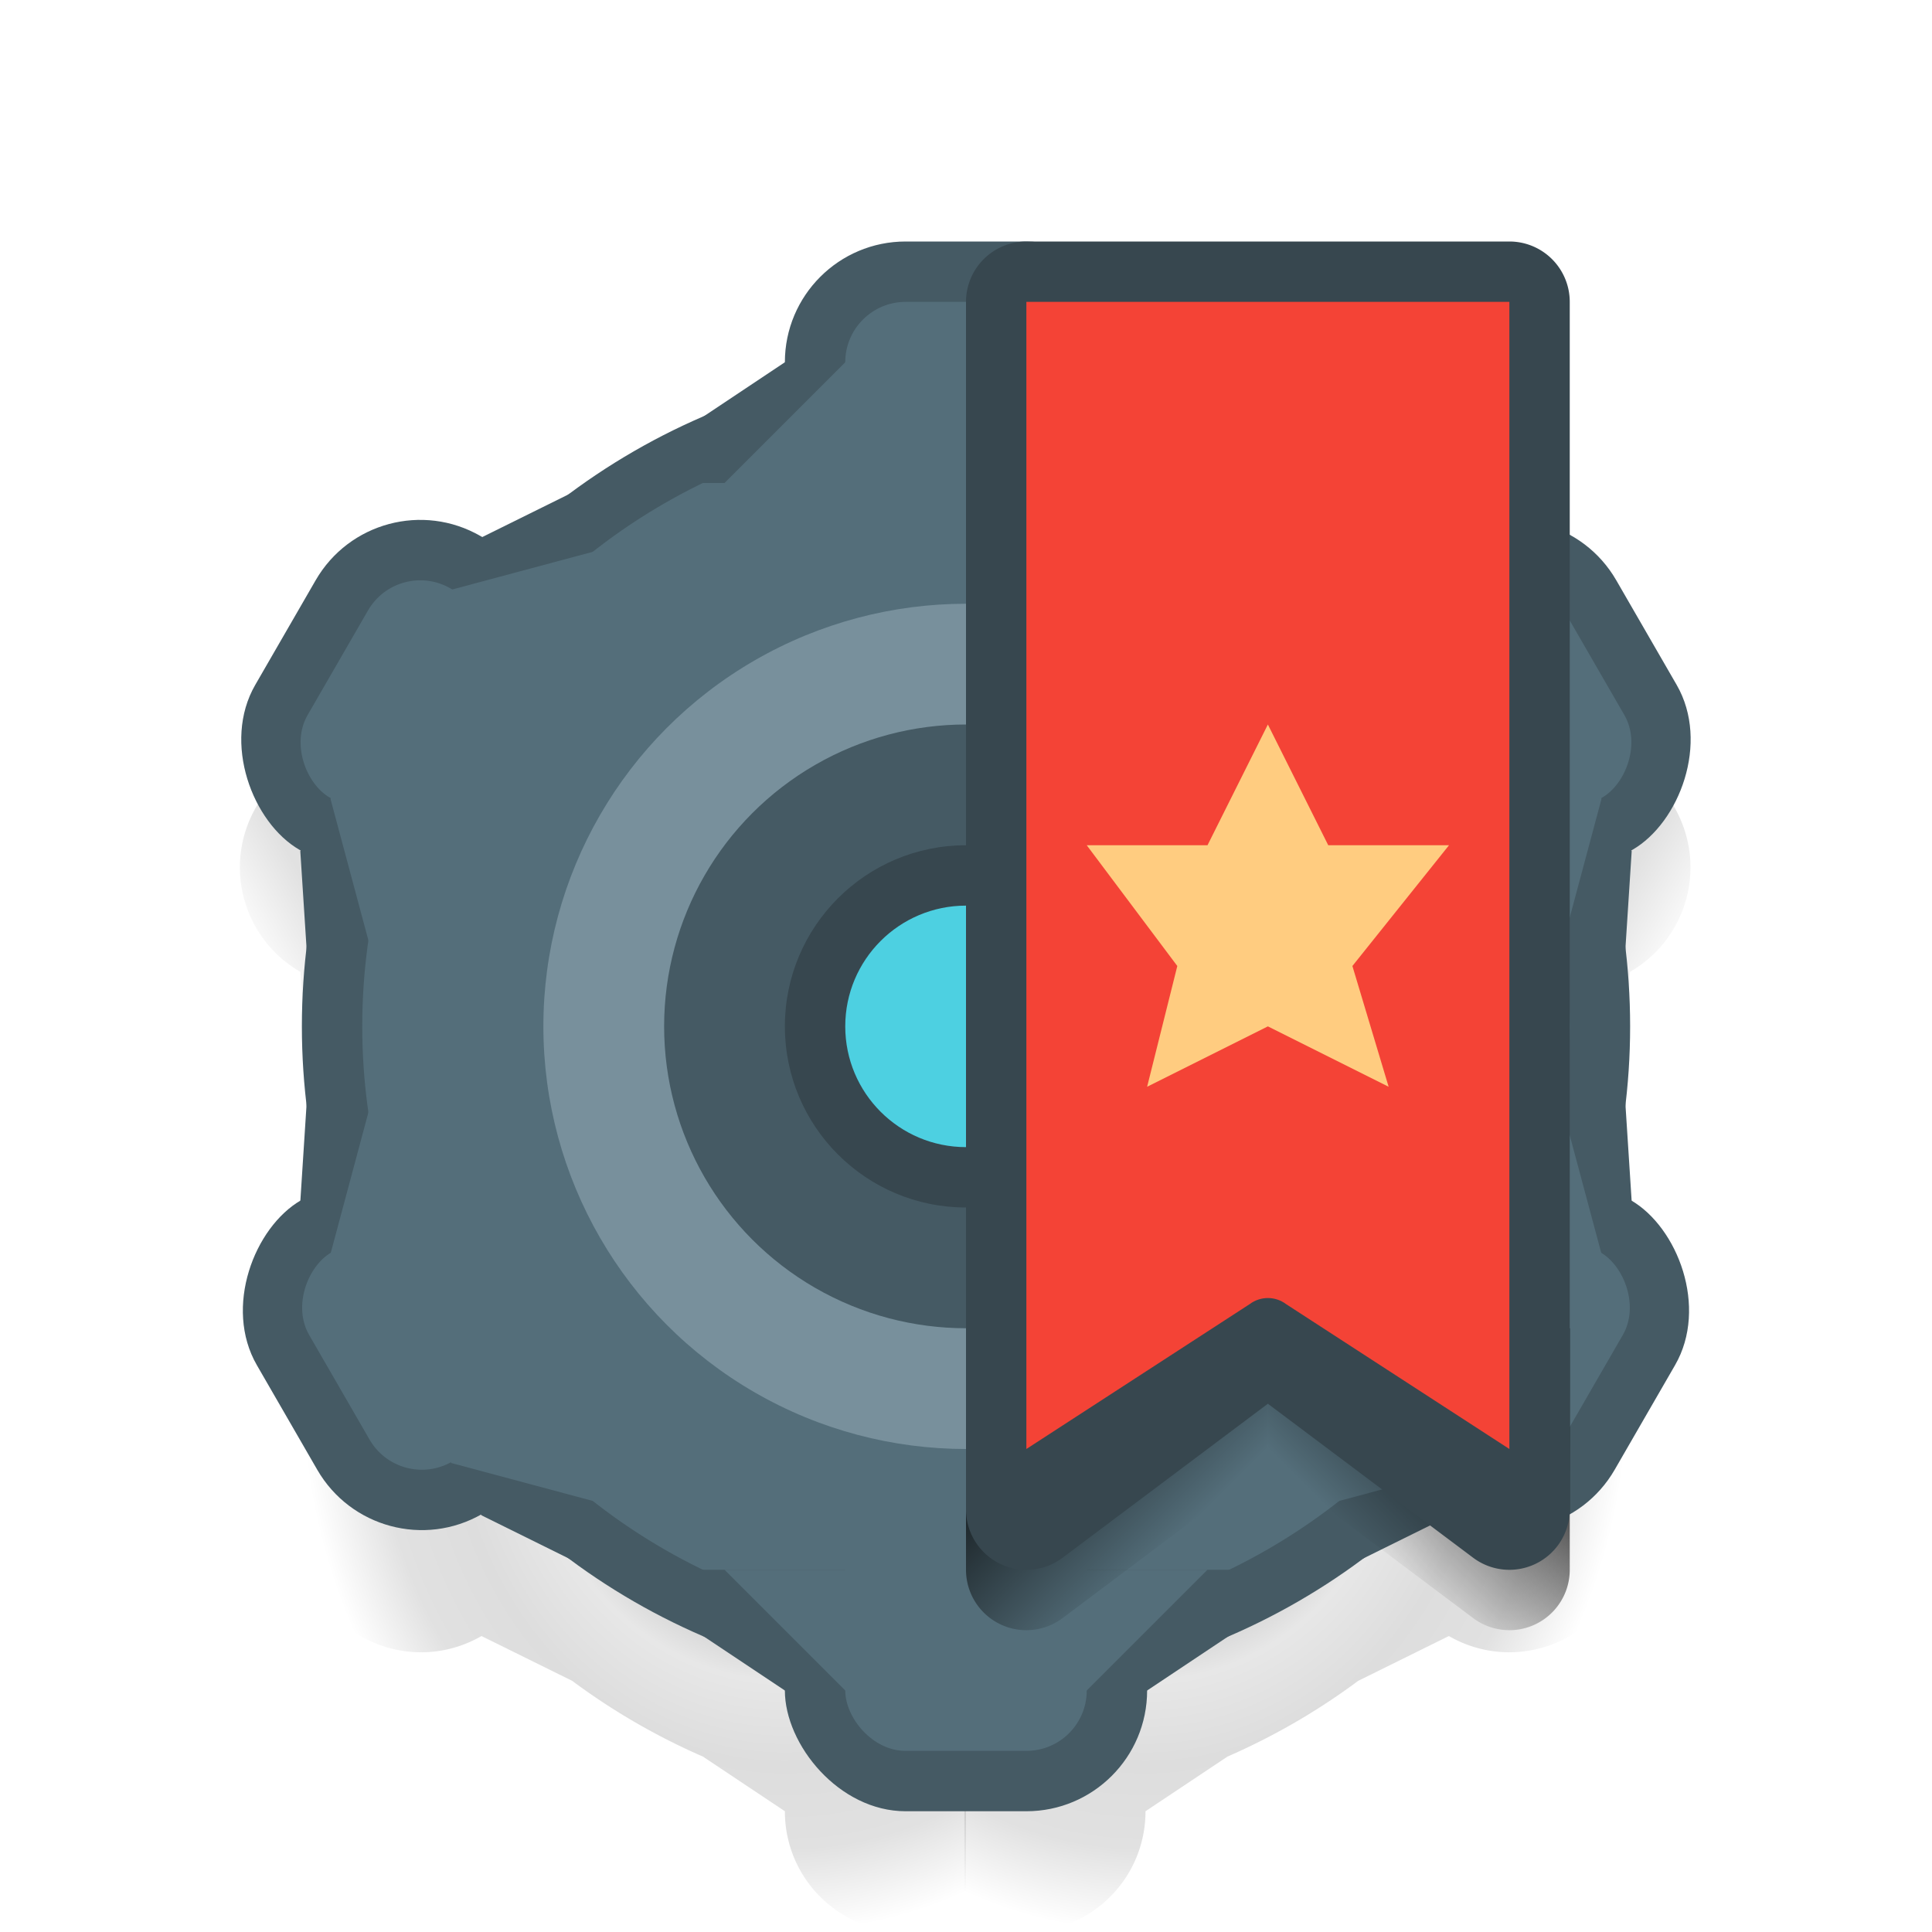 <svg xmlns="http://www.w3.org/2000/svg" xmlns:svg="http://www.w3.org/2000/svg" xmlns:xlink="http://www.w3.org/1999/xlink" id="svg2" width="32" height="32" version="1.1" viewBox="0 0 32 32"><defs id="defs4"><linearGradient id="linearGradient4407"><stop id="stop4409" offset="0" stop-color="#000" stop-opacity="1"/><stop id="stop4411" offset="1" stop-color="#000" stop-opacity="0"/></linearGradient><style id="current-color-scheme" type="text/css"/><style id="current-color-scheme-10" type="text/css"/><style id="current-color-scheme-1" type="text/css"/><linearGradient id="linearGradient4301" x1="12" x2="4" y1="1031.362" y2="1035.981" gradientTransform="translate(2.0217383e-6,0)" gradientUnits="userSpaceOnUse" xlink:href="#Shadow"/><linearGradient id="Shadow"><stop id="stop4260" offset="0" stop-color="#000" stop-opacity="1"/><stop id="stop4262" offset=".308" stop-color="#000" stop-opacity=".309"/><stop id="stop4282" offset=".538" stop-color="#000" stop-opacity=".094"/><stop id="stop4284" offset=".692" stop-color="#000" stop-opacity=".133"/><stop id="stop4264" offset=".846" stop-color="#000" stop-opacity=".118"/><stop id="stop4266" offset="1" stop-color="#000" stop-opacity="0"/></linearGradient><radialGradient id="radialGradient4360" cx="6.799" cy="25.36" r="6.014" fx="6.799" fy="25.36" gradientTransform="matrix(1.33,2.0923983e-7,2.3791341e-7,-1.497,9.928,1081.316)" gradientUnits="userSpaceOnUse" xlink:href="#Shadow"/><radialGradient id="radialGradient4328" cx="6.799" cy="25.36" r="6.014" fx="6.799" fy="25.36" gradientTransform="matrix(-1.33,2.0923983e-7,-2.3791341e-7,-1.497,22.044,1081.316)" gradientUnits="userSpaceOnUse" xlink:href="#Shadow"/><linearGradient id="linearGradient4385" x1="12" x2="4" y1="1031.362" y2="1035.981" gradientTransform="matrix(-1,0,0,1,31.973,0)" gradientUnits="userSpaceOnUse" xlink:href="#Shadow"/><linearGradient id="linearGradient4413" x1="17" x2="20" y1="1043.362" y2="1046.362" gradientTransform="translate(-1,-4.2446442e-4)" gradientUnits="userSpaceOnUse" xlink:href="#linearGradient4407"/><linearGradient id="linearGradient4420" x1="17" x2="20" y1="1043.362" y2="1046.362" gradientTransform="matrix(-1,0,0,1,43,-4.2446442e-4)" gradientUnits="userSpaceOnUse" xlink:href="#linearGradient4407"/></defs><g id="layer1" transform="translate(0,-1020.362)"><path id="path4356" fill="url(#radialGradient4360)" fill-opacity="1" fill-rule="evenodd" stroke="none" stroke-linecap="butt" stroke-linejoin="miter" stroke-opacity="1" stroke-width="1" d="m 15.973,1037.362 10.967,0 -0.047,0.738 a 11,11 0 0 1 0.08,1.262 11,11 0 0 1 -0.082,1.225 l 0.107,1.678 c 0.96,0.554 1.286,1.773 0.732,2.732 l -1,1.73 c -0.554,0.96 -1.773,1.286 -2.732,0.733 l -1.502,0.742 a 11,11 0 0 1 -2.164,1.254 l -1.359,0.906 c 0,1.108 -0.892,2 -2,2 l -1,0 0,-15 z"/><path id="path4318" fill="url(#radialGradient4328)" fill-opacity="1" fill-rule="evenodd" stroke="none" stroke-linecap="butt" stroke-linejoin="miter" stroke-opacity="1" stroke-width="1" d="m 16,1037.362 -10.967,0 0.047,0.738 a 11,11 0 0 0 -0.08,1.262 11,11 0 0 0 0.082,1.225 l -0.107,1.678 c -0.96,0.554 -1.286,1.773 -0.732,2.732 l 1,1.73 c 0.554,0.96 1.773,1.286 2.732,0.733 l 1.502,0.742 a 11,11 0 0 0 2.164,1.254 l 1.359,0.906 c 0,1.108 0.892,2 2,2 l 1,0 0,-15 z"/><path id="path4306" fill="url(#linearGradient4301)" fill-opacity="1" fill-rule="evenodd" stroke="none" stroke-linecap="butt" stroke-linejoin="miter" stroke-opacity="1" stroke-width="1" d="m 15,1026.362 c -1.108,0 -2,0.892 -2,2 l -1.4,0.934 a 11,11 0 0 0 -2.127,1.228 l -1.498,0.74 c -0.96,-0.554 -2.178,-0.227 -2.732,0.733 l -1,1.73 c -0.554,0.96 -0.227,2.179 0.732,2.732 l 0.059,0.902 10.967,0 0,-11 -1,0 z"/><path id="path4383" fill="url(#linearGradient4385)" fill-opacity="1" fill-rule="evenodd" stroke="none" stroke-linecap="butt" stroke-linejoin="miter" stroke-opacity="1" stroke-width="1" d="m 16.973,1026.362 c 1.108,0 2,0.892 2,2 l 1.4,0.934 a 11,11 0 0 1 2.127,1.228 l 1.498,0.74 c 0.96,-0.554 2.178,-0.227 2.732,0.733 l 1,1.73 c 0.554,0.96 0.227,2.179 -0.732,2.732 l -0.059,0.902 -10.967,0 0,-11 1,0 z"/><path id="path4329" fill="#455a64" fill-opacity="1" fill-rule="evenodd" stroke="none" stroke-linecap="butt" stroke-linejoin="miter" stroke-opacity="1" stroke-width="1" d="m 4.974,1040.264 0.232,-3.598 5,8.66 1,1.732 -3.232,-1.598 z"/><path id="path4331" fill="#455a64" fill-opacity="1" fill-rule="evenodd" stroke="none" stroke-linecap="butt" stroke-linejoin="miter" stroke-opacity="1" stroke-width="1" d="m 24.026,1029.264 -3.232,-1.598 5,8.66 1,1.732 0.232,-3.598 z"/><path id="path4333" fill="#455a64" fill-opacity="1" fill-rule="evenodd" stroke="none" stroke-linecap="butt" stroke-linejoin="miter" stroke-opacity="1" stroke-width="1" d="m 4.974,1034.46 0.232,3.598 5,-8.66 1,-1.732 -3.232,1.598 z"/><path id="path4335" fill="#455a64" fill-opacity="1" fill-rule="evenodd" stroke="none" stroke-linecap="butt" stroke-linejoin="miter" stroke-opacity="1" stroke-width="1" d="m 24.026,1045.46 -3.232,1.598 5,-8.66 1,-1.732 0.232,3.598 z"/><rect id="rect4311" width="6" height="26" x="903.382" y="491.825" fill="#455a64" fill-opacity="1" stroke="none" stroke-dasharray="none" stroke-linecap="round" stroke-linejoin="round" stroke-miterlimit="4" stroke-opacity="1" stroke-width="2" opacity="1" ry="2" transform="matrix(0.5,0.866,-0.866,0.5,0,0)"/><rect id="rect4313" width="6" height="26" x="-893.382" y="-545.537" fill="#455a64" fill-opacity="1" stroke="none" stroke-dasharray="none" stroke-linecap="round" stroke-linejoin="round" stroke-miterlimit="4" stroke-opacity="1" stroke-width="2" opacity="1" ry="2" transform="matrix(0.5,-0.866,-0.866,-0.5,0,0)"/><rect id="rect4309" width="6" height="26" x="13" y="1024.362" fill="#455a64" fill-opacity="1" stroke="none" stroke-dasharray="none" stroke-linecap="round" stroke-linejoin="round" stroke-miterlimit="4" stroke-opacity="1" stroke-width="2" opacity="1" ry="2"/><circle id="circle4305" cx="16" cy="1037.362" r="11" fill="#455a64" fill-opacity="1" stroke="none" stroke-dasharray="none" stroke-linecap="round" stroke-linejoin="round" stroke-miterlimit="4" stroke-opacity="1" stroke-width="2" opacity="1"/><circle id="circle4317" cx="16" cy="1037.362" r="10" fill="#546e7a" fill-opacity="1" stroke="none" stroke-dasharray="none" stroke-linecap="round" stroke-linejoin="round" stroke-miterlimit="4" stroke-opacity="1" stroke-width="2" opacity="1"/><rect id="rect4321" width="4" height="24" x="904.382" y="492.825" fill="#546e7a" fill-opacity="1" stroke="none" stroke-dasharray="none" stroke-linecap="round" stroke-linejoin="round" stroke-miterlimit="4" stroke-opacity="1" stroke-width="2" opacity="1" ry="1" transform="matrix(0.5,0.866,-0.866,0.5,0,0)"/><rect id="rect4323" width="4" height="24" x="-892.382" y="-544.538" fill="#546e7a" fill-opacity="1" stroke="none" stroke-dasharray="none" stroke-linecap="round" stroke-linejoin="round" stroke-miterlimit="4" stroke-opacity="1" stroke-width="2" opacity="1" ry="1" transform="matrix(0.5,-0.866,-0.866,-0.5,0,0)"/><path id="path4341" fill="#546e7a" fill-opacity="1" fill-rule="evenodd" stroke="none" stroke-linecap="butt" stroke-linejoin="miter" stroke-opacity="1" stroke-width="1" d="m 24.526,1030.13 -2.732,-0.732 4,6.928 0.732,-2.732 z"/><path id="path4343" fill="#546e7a" fill-opacity="1" fill-rule="evenodd" stroke="none" stroke-linecap="butt" stroke-linejoin="miter" stroke-opacity="1" stroke-width="1" d="m 5.474,1041.13 0.732,-2.732 4,6.928 -2.732,-0.732 z"/><path id="path4345" fill="#546e7a" fill-opacity="1" fill-rule="evenodd" stroke="none" stroke-linecap="butt" stroke-linejoin="miter" stroke-opacity="1" stroke-width="1" d="m 24.526,1044.594 -2.732,0.732 4,-6.928 0.732,2.732 z"/><path id="path4347" fill="#546e7a" fill-opacity="1" fill-rule="evenodd" stroke="none" stroke-linecap="butt" stroke-linejoin="miter" stroke-opacity="1" stroke-width="1" d="m 5.474,1033.594 0.732,2.732 4,-6.928 -2.732,0.732 z"/><path id="path4327" fill="#455a64" fill-opacity="1" fill-rule="evenodd" stroke="none" stroke-linecap="butt" stroke-linejoin="miter" stroke-opacity="1" stroke-width="1" d="m 13,1048.362 -3,-2 10,0 2,0 -3,2 z"/><path id="path4325" fill="#455a64" fill-opacity="1" fill-rule="evenodd" stroke="none" stroke-linecap="butt" stroke-linejoin="miter" stroke-opacity="1" stroke-width="1" d="m 13,1026.362 -3,2 10,0 2,0 -3,-2 z"/><rect id="rect4319" width="4" height="24" x="14" y="1025.362" fill="#546e7a" fill-opacity="1" stroke="none" stroke-dasharray="none" stroke-linecap="round" stroke-linejoin="round" stroke-miterlimit="4" stroke-opacity="1" stroke-width="2" opacity="1" ry="1"/><path id="path4337" fill="#546e7a" fill-opacity="1" fill-rule="evenodd" stroke="none" stroke-linecap="butt" stroke-linejoin="miter" stroke-opacity="1" stroke-width="1" d="m 14,1026.362 -2,2 8,0 -2,-2 z"/><path id="path4339" fill="#546e7a" fill-opacity="1" fill-rule="evenodd" stroke="none" stroke-linecap="butt" stroke-linejoin="miter" stroke-opacity="1" stroke-width="1" d="m 14,1048.362 -2,-2 8,0 -2,2 z"/><circle id="circle4303" cx="16" cy="1037.362" r="7" fill="#78909c" fill-opacity="1" stroke="none" stroke-dasharray="none" stroke-linecap="round" stroke-linejoin="round" stroke-miterlimit="4" stroke-opacity="1" stroke-width="2" opacity="1"/><circle id="circle4301" cx="16" cy="1037.362" r="5" fill="#455a64" fill-opacity="1" stroke="none" stroke-dasharray="none" stroke-linecap="round" stroke-linejoin="round" stroke-miterlimit="4" stroke-opacity="1" stroke-width="2" opacity="1"/><circle id="circle4299" cx="16" cy="1037.362" r="3" fill="#37474f" fill-opacity="1" stroke="none" stroke-dasharray="none" stroke-linecap="round" stroke-linejoin="round" stroke-miterlimit="4" stroke-opacity="1" stroke-width="2" opacity="1"/><circle id="path4297" cx="16" cy="1037.362" r="2" fill="#4dd0e1" fill-opacity="1" stroke="none" stroke-dasharray="none" stroke-linecap="round" stroke-linejoin="round" stroke-miterlimit="4" stroke-opacity="1" stroke-width="2" opacity="1"/><path id="path4403" fill="url(#linearGradient4413)" fill-opacity="1" fill-rule="evenodd" stroke="none" stroke-dasharray="none" stroke-dashoffset="0" stroke-linecap="round" stroke-linejoin="round" stroke-miterlimit="4" stroke-opacity="1" stroke-width="2" d="m 16,1042.362 0,4 a 1,1 0 0 0 1.6,0.801 L 21,1044.612 l 0,-2.25 -5,0 z" baseline-shift="baseline" clip-rule="nonzero" color="#000" color-interpolation="sRGB" color-interpolation-filters="linearRGB" color-rendering="auto" direction="ltr" display="inline" enable-background="accumulate" font-family="sans-serif" font-size="medium" font-stretch="normal" font-style="normal" font-variant="normal" font-weight="normal" image-rendering="auto" letter-spacing="normal" opacity="1" overflow="visible" shape-rendering="auto" text-anchor="start" text-decoration="none" text-rendering="auto" visibility="visible" word-spacing="normal" writing-mode="lr-tb" style="line-height:normal;text-indent:0;text-align:start;text-decoration-line:none;text-decoration-style:solid;text-decoration-color:#000;text-transform:none;block-progression:tb;white-space:normal;isolation:auto;mix-blend-mode:normal;solid-color:#000;solid-opacity:1"/><path display="inline" style="line-height:normal;text-indent:0;text-align:start;text-decoration-line:none;text-decoration-style:solid;text-decoration-color:#000;text-transform:none;block-progression:tb;white-space:normal;isolation:auto;mix-blend-mode:normal;solid-color:#000;solid-opacity:1" id="path4418" fill="url(#linearGradient4420)" fill-opacity="1" fill-rule="evenodd" stroke="none" stroke-dasharray="none" stroke-dashoffset="0" stroke-linecap="round" stroke-linejoin="round" stroke-miterlimit="4" stroke-opacity="1" stroke-width="2" d="m 26,1042.362 0,4 a 1,1 0 0 1 -1.6,0.801 L 21,1044.612 l 0,-2.25 5,0 z" baseline-shift="baseline" clip-rule="nonzero" color="#000" color-interpolation="sRGB" color-interpolation-filters="linearRGB" color-rendering="auto" direction="ltr" enable-background="accumulate" font-family="sans-serif" font-size="medium" font-stretch="normal" font-style="normal" font-variant="normal" font-weight="normal" image-rendering="auto" letter-spacing="normal" opacity="1" overflow="visible" shape-rendering="auto" text-anchor="start" text-decoration="none" text-rendering="auto" visibility="visible" word-spacing="normal" writing-mode="lr-tb"/><path id="path4393" fill="#37474f" fill-opacity="1" fill-rule="evenodd" stroke="none" stroke-dasharray="none" stroke-dashoffset="0" stroke-linecap="round" stroke-linejoin="round" stroke-miterlimit="4" stroke-opacity="1" stroke-width="2" d="m 17,1024.362 a 1,1 0 0 0 -1,1 l 0,20 a 1,1 0 0 0 1.6,0.801 L 21,1043.612 l 3.4,2.551 A 1,1 0 0 0 26,1045.362 l 0,-20 a 1,1 0 0 0 -1,-1 l -8,0 z" baseline-shift="baseline" clip-rule="nonzero" color="#000" color-interpolation="sRGB" color-interpolation-filters="linearRGB" color-rendering="auto" direction="ltr" display="inline" enable-background="accumulate" font-family="sans-serif" font-size="medium" font-stretch="normal" font-style="normal" font-variant="normal" font-weight="normal" image-rendering="auto" letter-spacing="normal" opacity="1" overflow="visible" shape-rendering="auto" text-anchor="start" text-decoration="none" text-rendering="auto" visibility="visible" word-spacing="normal" writing-mode="lr-tb" style="line-height:normal;text-indent:0;text-align:start;text-decoration-line:none;text-decoration-style:solid;text-decoration-color:#000;text-transform:none;block-progression:tb;white-space:normal;isolation:auto;mix-blend-mode:normal;solid-color:#000;solid-opacity:1"/><path id="path4395" fill="#f44336" fill-opacity="1" fill-rule="evenodd" stroke="none" stroke-dasharray="none" stroke-dashoffset="0" stroke-linecap="butt" stroke-linejoin="round" stroke-miterlimit="4" stroke-opacity="1" stroke-width="1" d="m 17,1025.362 8,0 0,19 -3.699,-2.4 c -0.178,-0.134 -0.423,-0.134 -0.602,0 L 17,1044.362 Z" baseline-shift="baseline" clip-rule="nonzero" color="#000" color-interpolation="sRGB" color-interpolation-filters="linearRGB" color-rendering="auto" direction="ltr" display="inline" enable-background="accumulate" font-family="sans-serif" font-size="medium" font-stretch="normal" font-style="normal" font-variant="normal" font-weight="normal" image-rendering="auto" letter-spacing="normal" opacity="1" overflow="visible" shape-rendering="auto" text-anchor="start" text-decoration="none" text-rendering="auto" visibility="visible" word-spacing="normal" writing-mode="lr-tb" style="line-height:normal;text-indent:0;text-align:start;text-decoration-line:none;text-decoration-style:solid;text-decoration-color:#000;text-transform:none;block-progression:tb;white-space:normal;isolation:auto;mix-blend-mode:normal;solid-color:#000;solid-opacity:1"/><path id="path4422" fill="#ffcc80" fill-opacity="1" fill-rule="evenodd" stroke="none" stroke-linecap="butt" stroke-linejoin="miter" stroke-opacity="1" stroke-width="1" d="m 21,1032.362 -1,2 -2,0 1.5,2 -0.5,2 2,-1 2,1 -0.6,-2 1.6,-2 -2,0 z"/></g></svg>